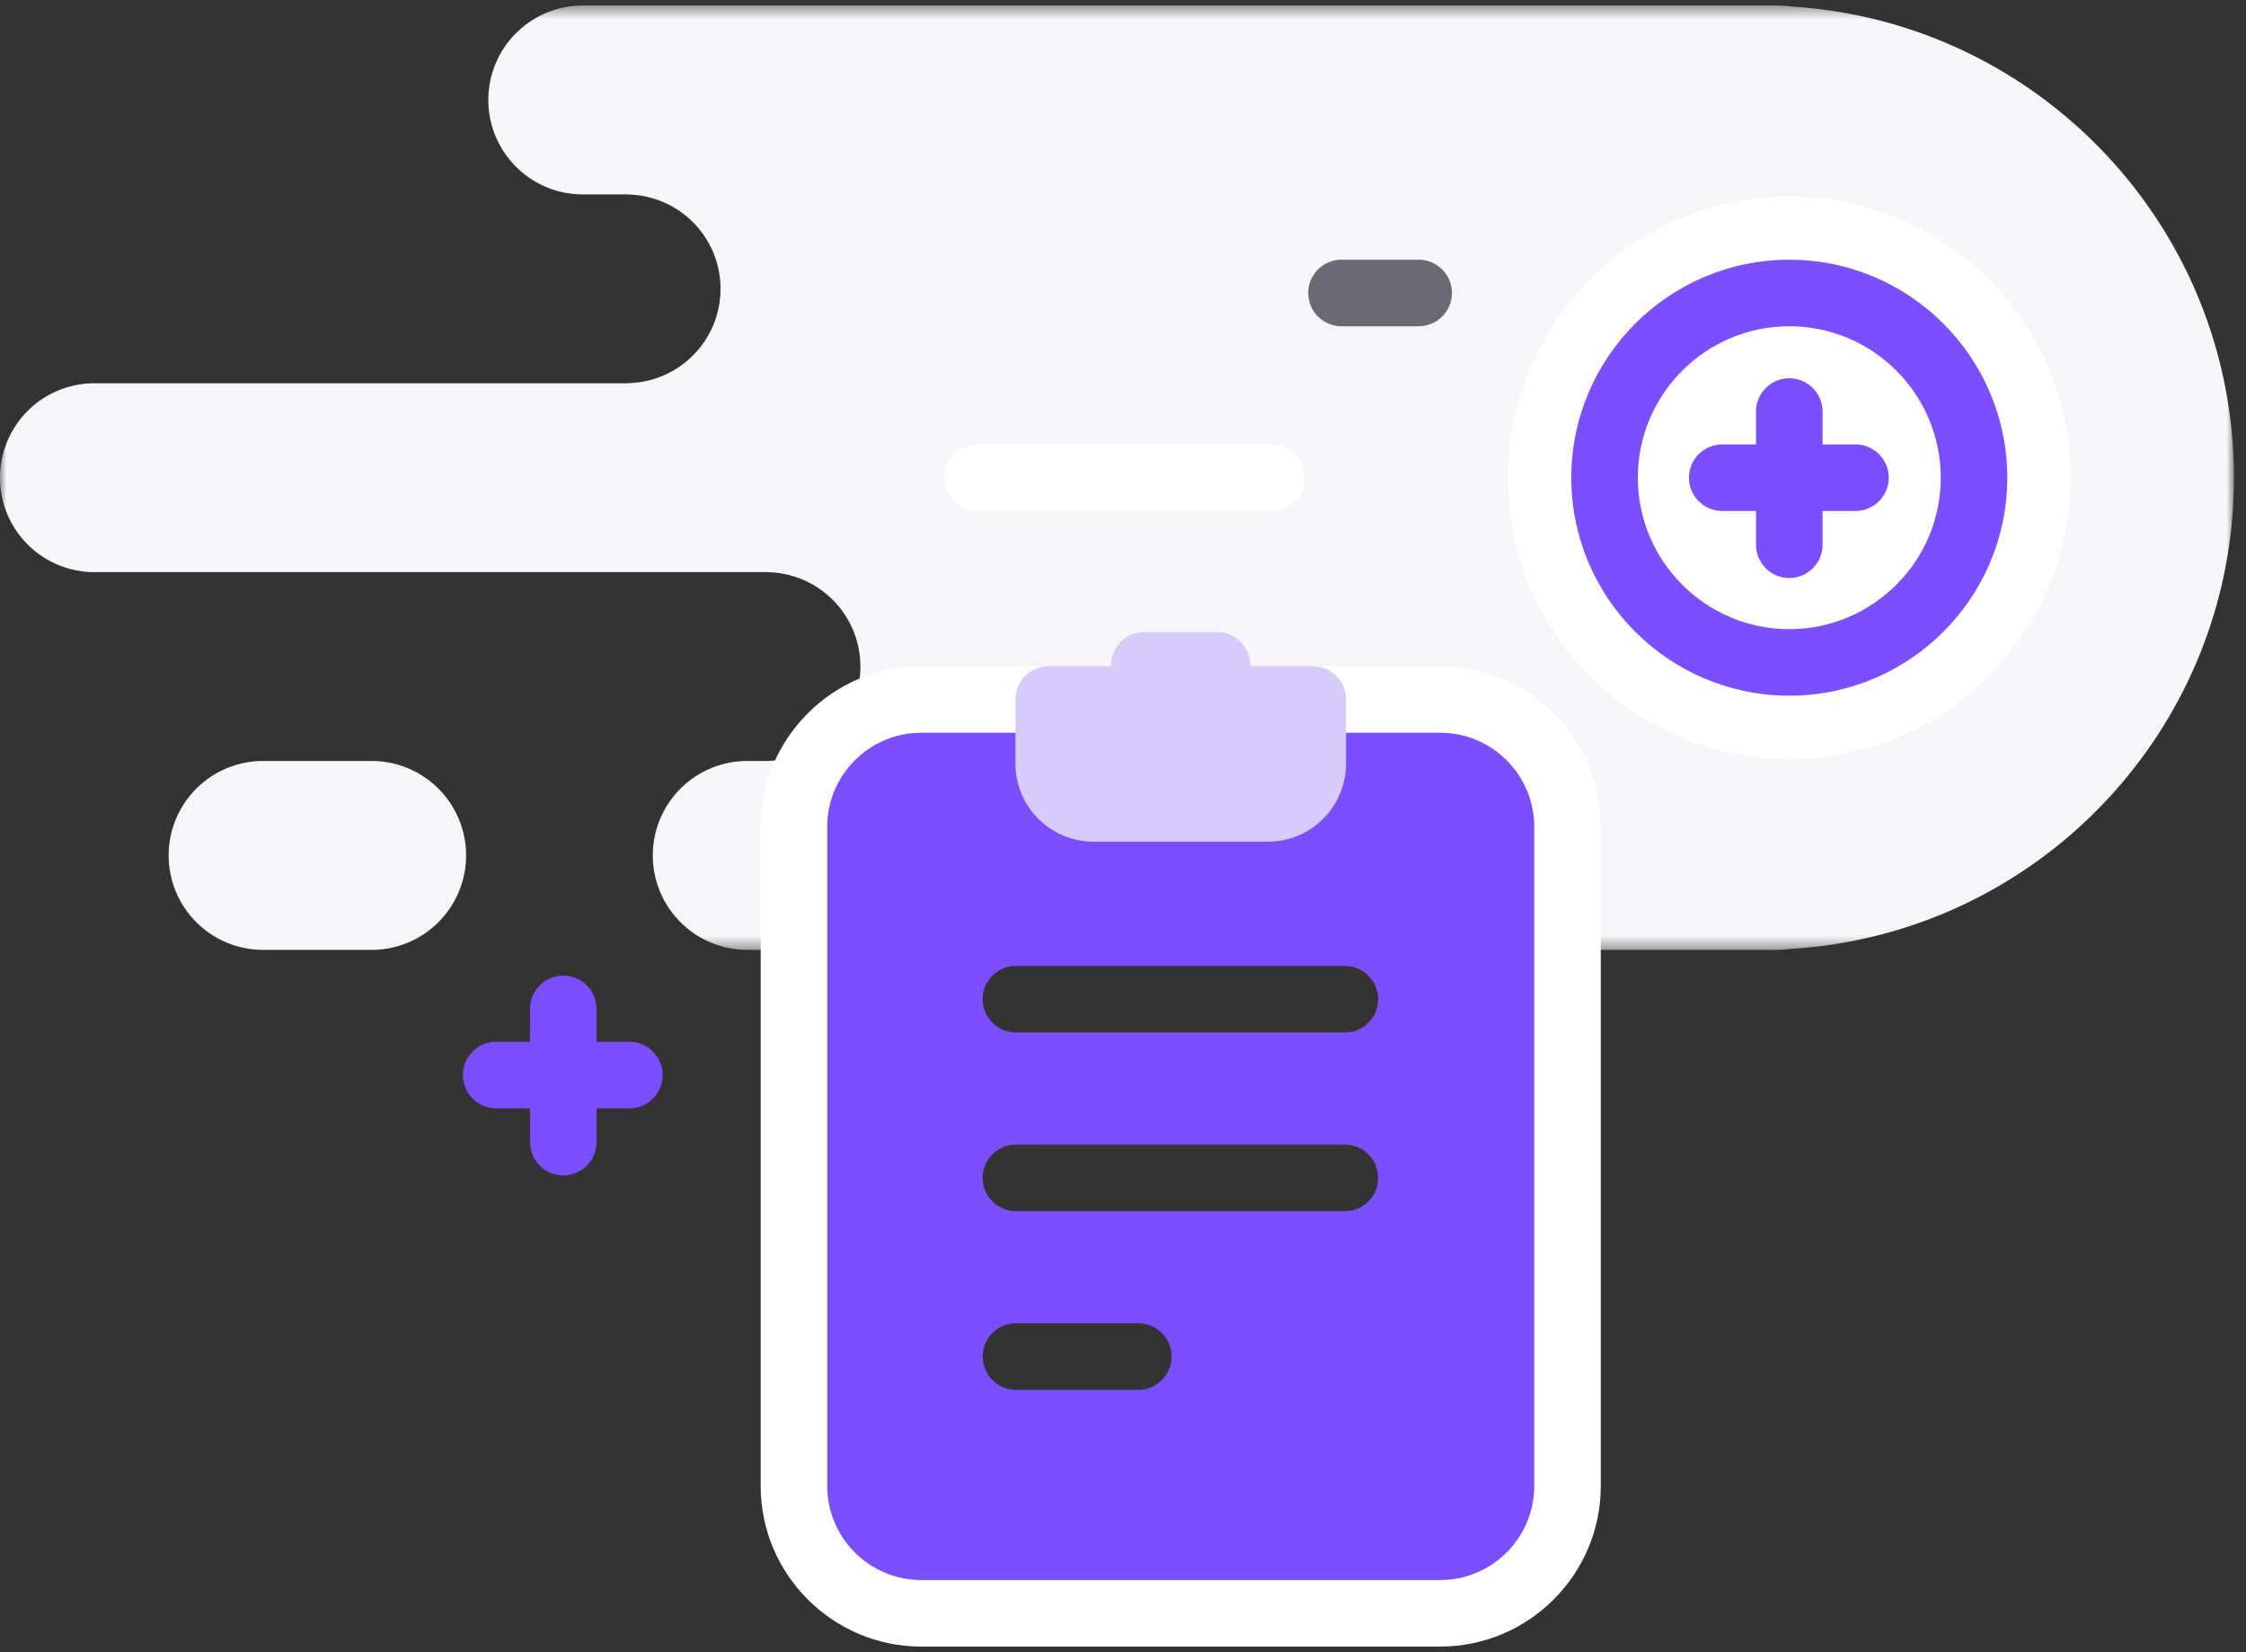 <svg viewBox="0 0  174 128" xmlns="http://www.w3.org/2000/svg" xmlns:xlink="http://www.w3.org/1999/xlink"><rect x="0" y="0" width="174" height="128" fill="#333333" stroke="none"/><defs><path id="a" d="M0 .425h173.066V73.59H0z"/></defs><g fill="none" fill-rule="evenodd"><path d="M20.382 58.96a7.316 7.316 0 100 14.633h8.495a7.317 7.317 0 000-14.633h-8.495z" fill="#F6F6F8"/><g transform="translate(0 .004)"><mask id="b" fill="#fff"><use xlink:href="#a"/></mask><path d="M138.723.5a7.37 7.37 0 00-.99-.075H45.148a7.316 7.316 0 000 14.633h3.527v.009c3.96.092 7.144 3.325 7.144 7.308 0 3.982-3.184 7.214-7.144 7.307v.009H7.316a7.316 7.316 0 000 14.633H59.51v.008c3.96.092 7.144 3.325 7.144 7.308 0 3.982-3.184 7.215-7.144 7.307v.009h-1.62a7.316 7.316 0 100 14.633h79.843c.336 0 .665-.031.99-.075 19.16-1.158 34.343-17.056 34.343-36.507 0-19.45-15.183-35.35-34.343-36.507z" fill="#F6F6F8" mask="url(#b)"/></g><path d="M78.707 79.995a2.577 2.577 0 010-5.155h25.531a2.578 2.578 0 010 5.155H78.707zm0 13.843a2.577 2.577 0 110-5.155h25.531a2.578 2.578 0 010 5.155H78.707zm0 13.843a2.577 2.577 0 110-5.155h9.531a2.578 2.578 0 010 5.155h-9.531zm-7.33-53.488c-5.45 0-9.87 4.418-9.87 9.87v51.065c0 5.45 4.42 9.87 9.87 9.87h40.19c5.452 0 9.87-4.42 9.87-9.87V64.062c0-5.45-4.418-9.87-9.87-9.87h-40.19z" fill="#7B4FFF"/><path d="M71.378 56.77c-4.022 0-7.293 3.27-7.293 7.292v51.066c0 4.021 3.271 7.292 7.293 7.292h40.19c4.021 0 7.292-3.271 7.292-7.292V64.062c0-4.021-3.27-7.292-7.293-7.292h-40.19zm40.19 70.805h-40.19c-6.864 0-12.448-5.584-12.448-12.447V64.062c0-6.863 5.584-12.447 12.448-12.447h40.19c6.863 0 12.447 5.584 12.447 12.447v51.066c0 6.863-5.584 12.447-12.448 12.447z" fill="#FFF"/><path d="M94.355 54.126H88.59a2.578 2.578 0 010-5.154h5.765a2.578 2.578 0 010 5.154" fill="#D7CCF9"/><path d="M157.829 37.011c0 10.61-8.6 19.21-19.21 19.21-10.61 0-19.21-8.6-19.21-19.21 0-10.61 8.6-19.21 19.21-19.21 10.61 0 19.21 8.6 19.21 19.21" fill="#FFF"/><path d="M138.619 20.378c-9.172 0-16.634 7.462-16.634 16.633 0 9.172 7.462 16.634 16.634 16.634s16.633-7.462 16.633-16.634c0-9.171-7.461-16.633-16.633-16.633m0 38.421c-12.014 0-21.788-9.774-21.788-21.788 0-12.013 9.774-21.787 21.788-21.787 12.013 0 21.787 9.774 21.787 21.787 0 12.014-9.774 21.788-21.787 21.788" fill="#FFF"/><path d="M84.713 65.212a6.052 6.052 0 01-6.045-6.044v-4.976a2.578 2.578 0 012.577-2.577H101.7a2.577 2.577 0 012.577 2.577v4.976a6.052 6.052 0 01-6.045 6.044H84.713z" fill="#D7CCF9"/><path d="M138.619 25.277c-6.47 0-11.735 5.264-11.735 11.734s5.264 11.735 11.735 11.735c6.47 0 11.734-5.264 11.734-11.735 0-6.47-5.264-11.734-11.734-11.734m0 28.623c-9.313 0-16.89-7.576-16.89-16.889 0-9.312 7.577-16.889 16.89-16.889 9.312 0 16.888 7.577 16.888 16.89 0 9.312-7.576 16.888-16.888 16.888" fill="#7B4FFF"/><path d="M109.956 25.277h-6.027a2.577 2.577 0 010-5.155h6.027a2.578 2.578 0 010 5.155" fill="#6B6974"/><path d="M98.575 39.588H75.7a2.578 2.578 0 010-5.154h22.875a2.578 2.578 0 010 5.154" fill="#FFF"/><path d="M48.831 85.871H38.44a2.577 2.577 0 010-5.154H48.83a2.578 2.578 0 010 5.154" fill="#7B4FFF"/><path d="M43.635 91.067a2.578 2.578 0 01-2.577-2.577V78.098a2.578 2.578 0 015.154 0V88.49a2.578 2.578 0 01-2.577 2.577M143.814 39.588h-10.391a2.577 2.577 0 010-5.154h10.391a2.578 2.578 0 010 5.154" fill="#7B4FFF"/><path d="M138.619 44.784a2.578 2.578 0 01-2.577-2.577V31.816a2.578 2.578 0 015.154 0v10.39a2.578 2.578 0 01-2.577 2.578" fill="#7B4FFF"/></g></svg>